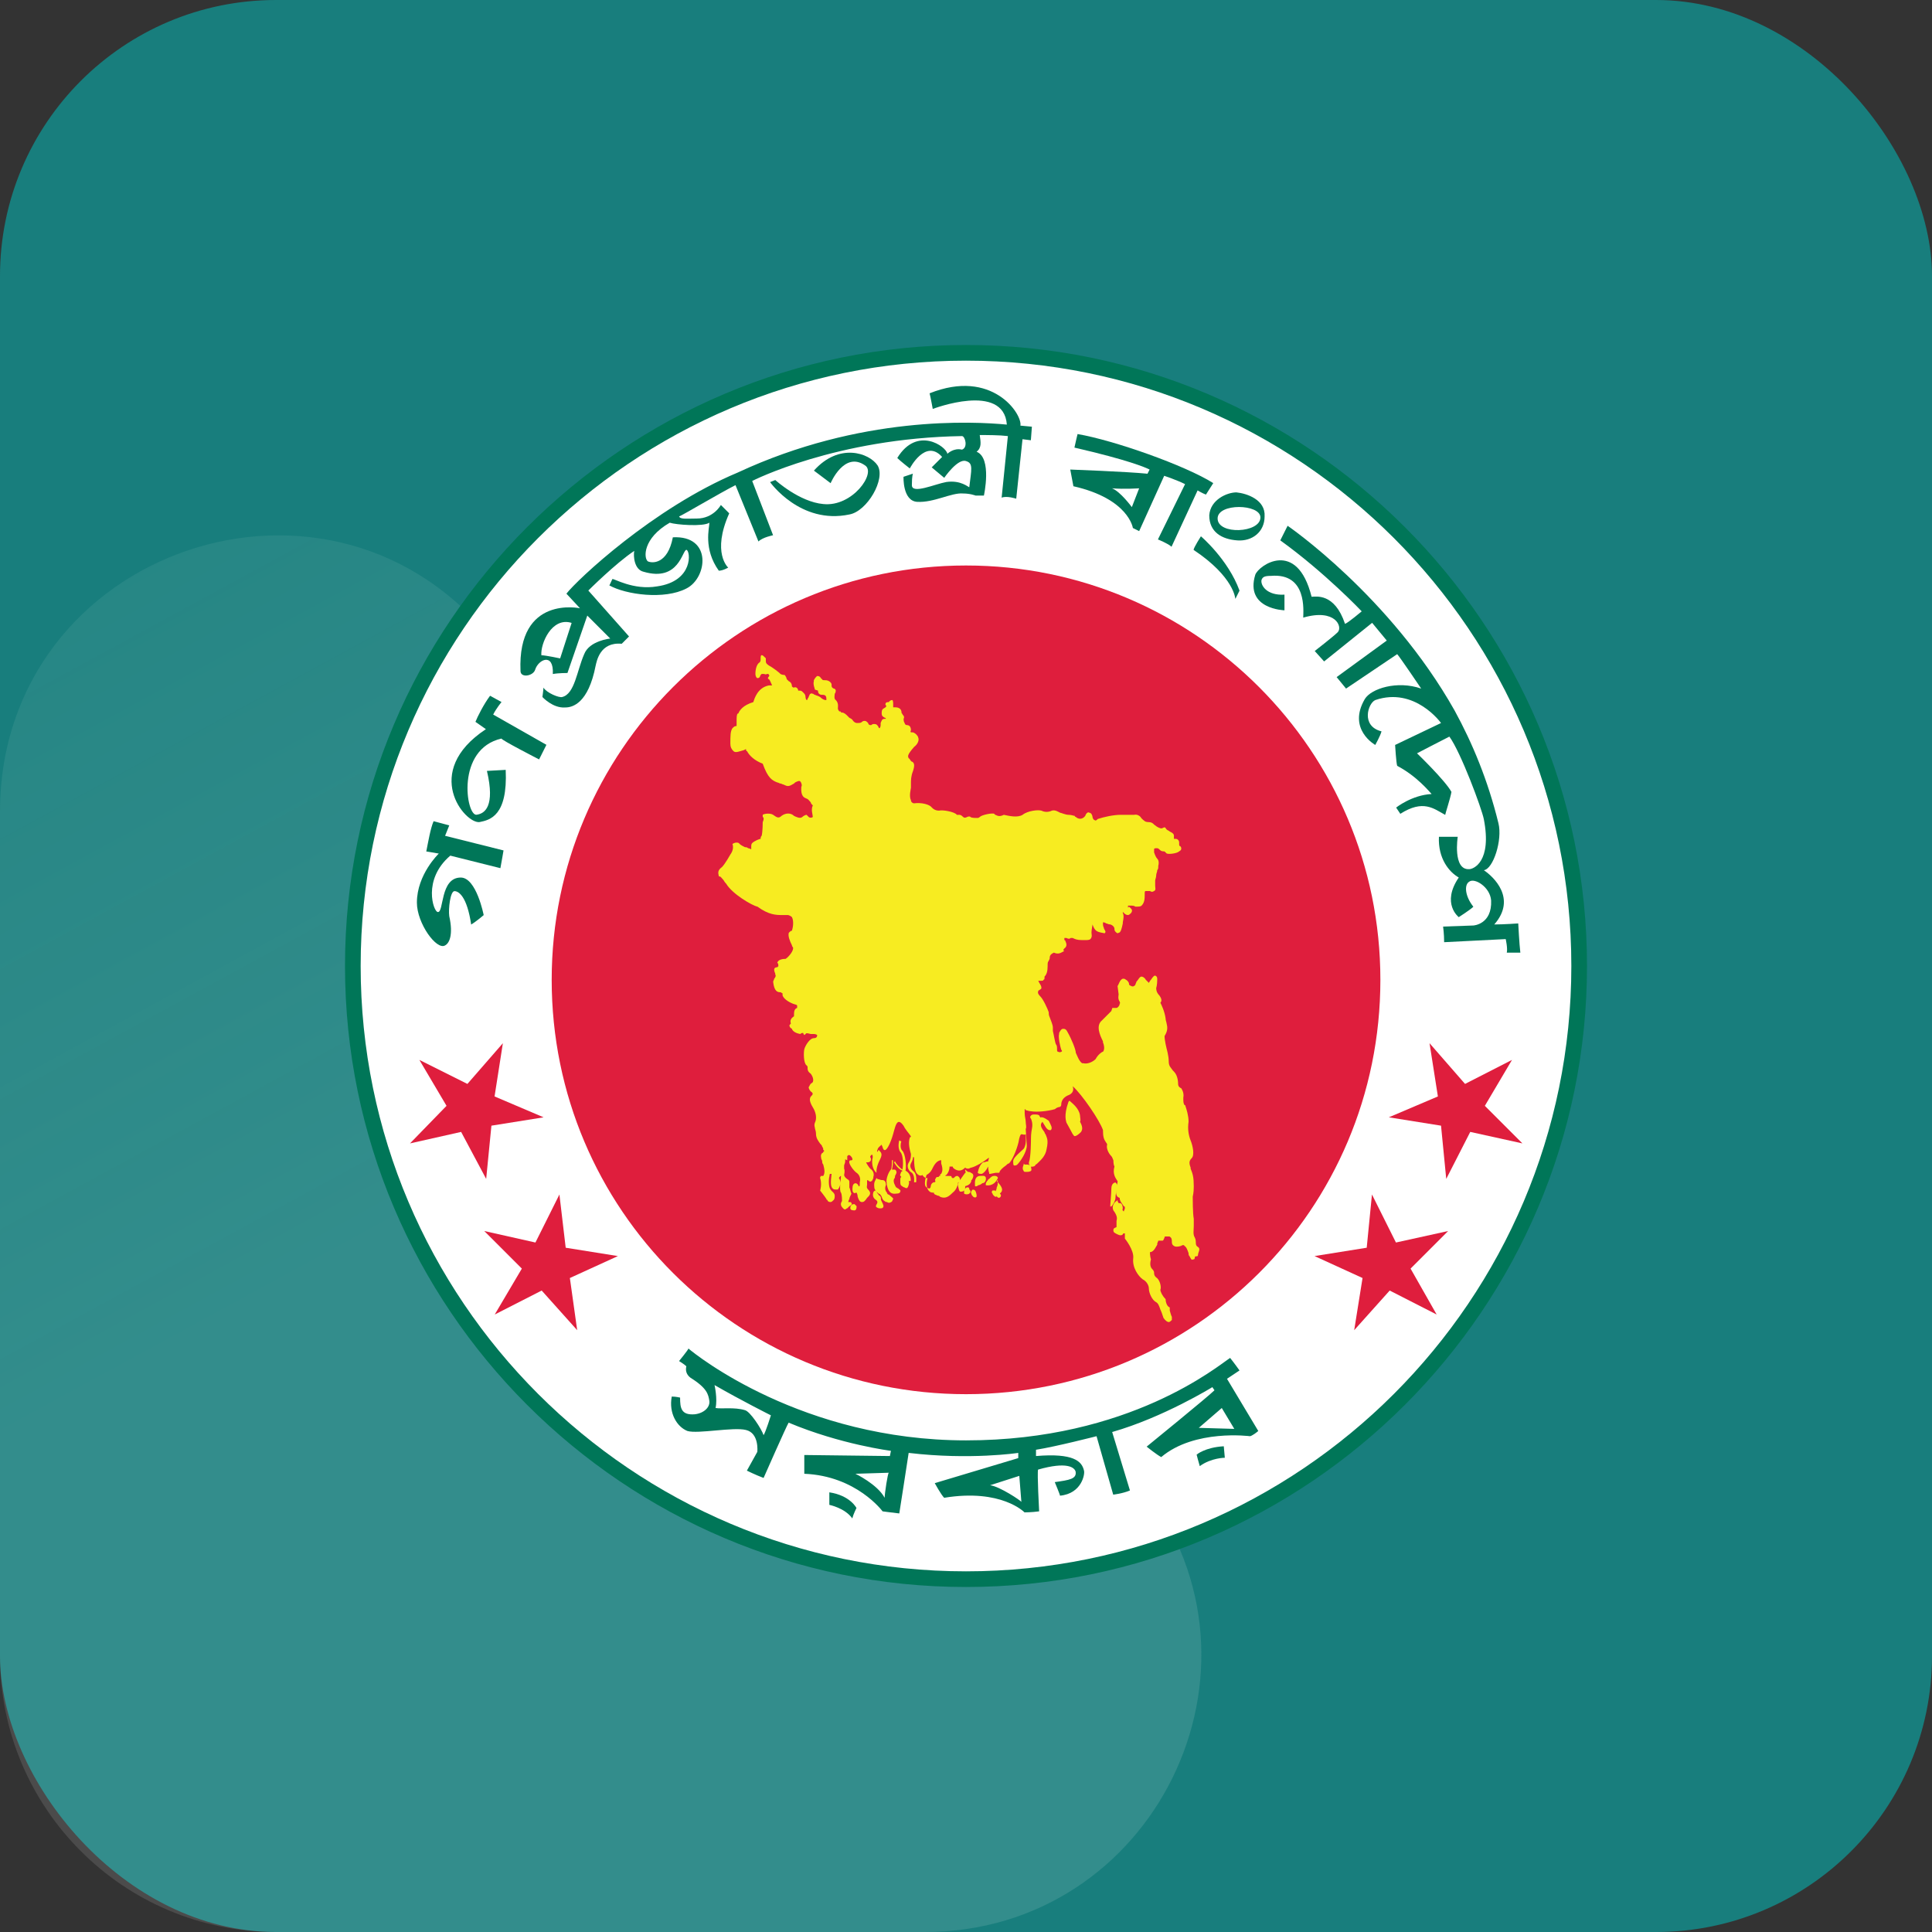 <svg width="56" height="56" viewBox="0 0 56 56" fill="none" xmlns="http://www.w3.org/2000/svg">
<rect x="0" y="0" width="56" height="56" fill="#333333" stroke="none"/>
<rect width="56" height="56" rx="8" fill="#187E7D"/>
<path opacity="0.6" d="M33.15 43.124C37.194 48.386 33.443 56 26.807 56L8 56C3.582 56 1.67822e-05 52.418 1.69753e-05 48L1.42301e-05 23.534C1.4564e-05 15.894 9.686 12.601 14.343 18.658L33.15 43.124Z" fill="url(#paint0_linear_4378_4184)" fill-opacity="0.2"/>
<path d="M27.998 45.786C37.822 45.786 45.786 37.822 45.786 27.998C45.786 18.174 37.822 10.21 27.998 10.21C18.174 10.21 10.21 18.174 10.21 27.998C10.21 37.822 18.174 45.786 27.998 45.786Z" fill="white"/>
<path d="M28 46C18.077 46 10 37.923 10 28C10 18.077 18.077 10 28 10C37.923 10 46 18.077 46 28C46 37.923 37.923 46 28 46ZM28 10.454C18.319 10.454 10.454 18.319 10.454 28C10.454 37.681 18.319 45.546 28 45.546C37.681 45.546 45.546 37.681 45.546 28C45.546 18.319 37.681 10.454 28 10.454Z" fill="#007658"/>
<path d="M28.001 40.411C34.626 40.411 40.011 35.057 40.011 28.401C40.011 21.776 34.626 16.391 28.001 16.391C21.376 16.391 15.991 21.776 15.991 28.401C15.991 35.057 21.376 40.411 28.001 40.411Z" fill="#DF1E3D"/>
<path fill-rule="evenodd" clip-rule="evenodd" d="M34.723 36.143C34.662 36.112 34.662 36.052 34.662 36.022C34.662 35.991 34.662 35.931 34.632 35.87C34.572 35.78 34.602 35.659 34.602 35.538C34.602 35.477 34.602 35.386 34.602 35.326C34.572 35.175 34.572 34.751 34.572 34.691C34.572 34.66 34.602 34.6 34.602 34.388C34.602 34.116 34.572 34.025 34.511 33.874V33.843C34.451 33.692 34.481 33.632 34.541 33.571C34.632 33.48 34.572 33.208 34.511 33.057C34.451 32.906 34.42 32.724 34.451 32.512C34.451 32.331 34.39 32.149 34.36 32.059C34.36 32.059 34.36 32.028 34.33 32.028C34.299 31.968 34.299 31.938 34.299 31.817C34.33 31.665 34.239 31.544 34.239 31.544C34.239 31.544 34.148 31.514 34.148 31.423C34.148 31.393 34.148 31.181 34.027 31.06L33.997 31.03C33.936 30.939 33.876 30.909 33.876 30.758C33.876 30.607 33.815 30.395 33.815 30.395C33.815 30.395 33.755 30.153 33.755 30.032C33.846 29.881 33.846 29.79 33.815 29.669C33.815 29.639 33.785 29.578 33.785 29.517C33.755 29.306 33.664 29.124 33.634 29.064C33.664 29.033 33.694 28.973 33.603 28.852C33.513 28.761 33.513 28.67 33.513 28.64C33.513 28.64 33.543 28.549 33.543 28.398C33.543 28.338 33.543 28.307 33.483 28.277C33.452 28.277 33.422 28.307 33.361 28.398C33.331 28.428 33.301 28.489 33.301 28.489C33.301 28.489 33.271 28.459 33.21 28.398C33.18 28.338 33.12 28.307 33.089 28.307C33.029 28.307 32.998 28.398 32.938 28.459C32.938 28.489 32.908 28.519 32.908 28.549C32.877 28.58 32.847 28.61 32.787 28.58C32.726 28.549 32.726 28.549 32.726 28.519C32.726 28.489 32.696 28.428 32.635 28.398C32.605 28.368 32.575 28.368 32.545 28.368C32.454 28.398 32.424 28.549 32.393 28.58L32.424 28.822C32.424 28.852 32.393 28.943 32.454 29.033C32.454 29.064 32.484 29.064 32.454 29.094C32.454 29.154 32.393 29.215 32.363 29.215H32.272H32.242L32.212 29.306C32.182 29.336 32.091 29.427 31.94 29.578C31.758 29.729 31.879 30.002 31.97 30.183V30.213C32.03 30.364 32 30.455 31.97 30.485C31.94 30.485 31.819 30.576 31.758 30.697C31.667 30.788 31.516 30.849 31.395 30.818H31.365C31.274 30.758 31.214 30.576 31.183 30.516C31.183 30.425 31.062 30.122 30.941 29.911C30.911 29.85 30.881 29.82 30.82 29.82C30.76 29.82 30.73 29.881 30.699 29.941V29.971C30.669 30.062 30.73 30.334 30.76 30.425C30.79 30.455 30.79 30.485 30.76 30.485C30.76 30.485 30.73 30.516 30.669 30.485C30.639 30.485 30.639 30.455 30.639 30.395C30.639 30.364 30.639 30.304 30.608 30.274C30.578 30.213 30.548 30.002 30.518 29.881C30.518 29.85 30.518 29.82 30.518 29.79C30.518 29.699 30.457 29.578 30.427 29.487C30.397 29.427 30.397 29.366 30.397 29.336C30.366 29.245 30.245 28.973 30.155 28.882C30.125 28.852 30.064 28.791 30.094 28.731C30.094 28.731 30.094 28.701 30.125 28.701C30.155 28.67 30.185 28.67 30.185 28.64C30.185 28.61 30.185 28.58 30.125 28.489C30.094 28.428 30.094 28.428 30.094 28.428C30.094 28.428 30.125 28.428 30.155 28.428H30.185C30.215 28.428 30.245 28.428 30.245 28.398C30.276 28.398 30.276 28.368 30.276 28.338C30.276 28.307 30.276 28.307 30.276 28.307C30.336 28.247 30.366 28.156 30.366 28.005C30.366 27.914 30.366 27.884 30.397 27.854C30.397 27.823 30.427 27.823 30.427 27.763C30.427 27.672 30.488 27.642 30.548 27.612C30.669 27.672 30.76 27.612 30.76 27.612L30.82 27.581L30.851 27.551C30.851 27.551 30.851 27.551 30.82 27.551C30.82 27.551 30.82 27.521 30.851 27.491C30.941 27.43 30.911 27.339 30.881 27.279C30.881 27.279 30.881 27.249 30.851 27.249C30.851 27.218 30.851 27.188 30.851 27.188C30.851 27.188 30.881 27.188 30.911 27.188C30.972 27.218 31.002 27.218 31.032 27.188C31.062 27.188 31.062 27.188 31.093 27.188C31.153 27.218 31.214 27.249 31.365 27.249H31.456C31.516 27.249 31.577 27.249 31.607 27.218C31.667 27.158 31.637 27.067 31.637 27.037C31.637 26.946 31.667 26.825 31.667 26.795C31.728 26.976 31.788 27.007 31.94 27.037C31.97 27.037 32.03 27.067 32.03 27.037C32.061 27.007 32.03 26.976 32 26.916C32 26.886 31.97 26.855 31.97 26.795C31.97 26.765 31.97 26.734 31.97 26.734C31.97 26.734 32.03 26.734 32.061 26.765C32.091 26.765 32.121 26.795 32.182 26.795C32.272 26.825 32.303 26.886 32.303 26.916C32.303 26.946 32.303 26.976 32.333 27.007C32.363 27.037 32.393 27.067 32.424 27.037C32.484 27.037 32.514 26.916 32.545 26.765V26.734C32.575 26.583 32.575 26.523 32.545 26.462C32.545 26.462 32.545 26.462 32.545 26.432C32.605 26.492 32.635 26.523 32.696 26.523C32.726 26.523 32.757 26.492 32.787 26.462C32.847 26.371 32.787 26.341 32.726 26.28L32.696 26.311C32.696 26.28 32.696 26.28 32.696 26.25C32.696 26.25 32.726 26.25 32.787 26.25C32.817 26.25 32.877 26.25 32.908 26.28C32.998 26.28 33.059 26.28 33.089 26.25C33.18 26.16 33.18 26.038 33.18 25.918C33.18 25.857 33.18 25.827 33.21 25.827C33.21 25.827 33.271 25.827 33.301 25.827H33.331C33.392 25.857 33.392 25.857 33.452 25.827C33.513 25.797 33.483 25.736 33.483 25.675C33.483 25.645 33.483 25.645 33.483 25.615C33.483 25.585 33.483 25.555 33.483 25.524C33.483 25.494 33.513 25.433 33.513 25.373C33.513 25.312 33.543 25.282 33.543 25.222C33.573 25.191 33.573 25.161 33.573 25.101C33.603 24.98 33.573 24.919 33.543 24.889C33.513 24.859 33.483 24.798 33.452 24.707C33.452 24.677 33.452 24.647 33.452 24.617C33.452 24.586 33.483 24.586 33.543 24.586C33.573 24.586 33.603 24.617 33.634 24.647C33.634 24.647 33.664 24.677 33.724 24.677C33.755 24.677 33.755 24.677 33.785 24.707L33.815 24.738C33.876 24.768 34.118 24.738 34.178 24.677C34.239 24.647 34.239 24.617 34.239 24.586C34.239 24.556 34.209 24.526 34.209 24.526C34.178 24.526 34.178 24.496 34.178 24.435C34.178 24.405 34.178 24.375 34.148 24.344C34.118 24.314 34.087 24.314 34.057 24.314H34.027C34.027 24.314 34.027 24.314 34.027 24.284C34.027 24.284 34.027 24.254 34.027 24.223C34.027 24.163 33.967 24.133 33.906 24.102C33.876 24.072 33.846 24.072 33.815 24.042C33.785 24.012 33.785 23.981 33.755 23.981C33.724 23.981 33.694 24.012 33.664 24.012C33.634 24.012 33.543 23.981 33.483 23.921C33.452 23.921 33.422 23.83 33.301 23.83C33.21 23.83 33.18 23.8 33.18 23.8C33.18 23.8 33.089 23.739 33.059 23.679C32.968 23.588 32.877 23.618 32.877 23.618C32.877 23.618 32.696 23.618 32.484 23.618C32.272 23.618 32 23.679 31.819 23.739C31.788 23.77 31.758 23.8 31.728 23.77C31.698 23.77 31.667 23.709 31.667 23.679C31.667 23.649 31.637 23.558 31.577 23.558C31.546 23.528 31.486 23.558 31.456 23.649C31.365 23.77 31.244 23.739 31.183 23.679C31.183 23.679 31.153 23.679 31.153 23.649C31.123 23.649 31.062 23.618 30.972 23.618C30.881 23.618 30.76 23.558 30.73 23.558C30.669 23.528 30.578 23.467 30.488 23.497C30.366 23.558 30.245 23.528 30.185 23.497C30.094 23.467 29.792 23.497 29.64 23.618C29.489 23.709 29.247 23.649 29.096 23.618C28.975 23.679 28.914 23.649 28.854 23.618C28.854 23.618 28.824 23.618 28.824 23.588C28.763 23.558 28.461 23.618 28.4 23.679C28.4 23.679 28.37 23.709 28.34 23.709C28.249 23.709 28.158 23.709 28.128 23.679C28.098 23.649 28.037 23.679 28.037 23.679C27.977 23.709 27.946 23.709 27.916 23.679C27.856 23.618 27.825 23.618 27.795 23.618C27.765 23.618 27.735 23.618 27.735 23.618C27.674 23.528 27.311 23.467 27.22 23.497C27.13 23.497 27.069 23.467 27.009 23.407C26.948 23.316 26.706 23.255 26.494 23.285C26.464 23.285 26.404 23.255 26.404 23.195C26.343 23.074 26.404 22.862 26.404 22.832C26.404 22.802 26.404 22.771 26.404 22.711C26.404 22.62 26.404 22.499 26.464 22.348C26.524 22.166 26.494 22.106 26.434 22.076C26.404 22.076 26.404 22.045 26.373 22.015C26.373 22.015 26.373 21.985 26.343 21.985C26.313 21.924 26.282 21.894 26.494 21.652C26.615 21.561 26.645 21.44 26.615 21.38C26.615 21.349 26.555 21.259 26.464 21.228C26.434 21.228 26.434 21.228 26.434 21.228C26.404 21.228 26.373 21.228 26.404 21.168C26.404 21.047 26.343 21.017 26.282 21.017C26.252 21.017 26.222 20.986 26.222 20.956C26.192 20.926 26.192 20.865 26.192 20.835C26.222 20.775 26.192 20.744 26.162 20.714C26.162 20.684 26.131 20.684 26.131 20.654C26.131 20.563 26.071 20.502 25.95 20.502C25.919 20.502 25.889 20.502 25.889 20.502C25.889 20.472 25.889 20.442 25.889 20.412C25.889 20.381 25.889 20.291 25.859 20.291C25.829 20.291 25.768 20.321 25.768 20.351C25.738 20.351 25.677 20.351 25.677 20.381C25.677 20.381 25.647 20.412 25.677 20.442C25.708 20.472 25.677 20.502 25.617 20.533C25.556 20.563 25.556 20.623 25.556 20.684C25.556 20.744 25.587 20.775 25.647 20.805C25.677 20.805 25.677 20.835 25.677 20.835C25.677 20.835 25.677 20.835 25.647 20.835C25.556 20.835 25.556 20.896 25.526 20.956C25.526 20.986 25.526 20.986 25.526 21.017C25.526 21.077 25.496 21.107 25.496 21.107C25.496 21.107 25.466 21.107 25.466 21.077C25.435 21.017 25.405 20.986 25.345 20.986C25.314 20.986 25.284 20.986 25.254 21.017H25.224C25.193 21.017 25.163 20.986 25.163 20.956C25.133 20.926 25.103 20.896 25.072 20.896C25.042 20.896 25.012 20.896 24.982 20.926C24.951 20.956 24.921 20.956 24.83 20.956C24.8 20.956 24.74 20.926 24.709 20.865C24.679 20.835 24.679 20.835 24.619 20.805C24.588 20.775 24.588 20.775 24.558 20.744C24.528 20.714 24.467 20.654 24.407 20.654C24.377 20.654 24.377 20.654 24.377 20.654C24.377 20.623 24.377 20.623 24.346 20.623C24.316 20.623 24.286 20.563 24.286 20.533C24.286 20.502 24.316 20.381 24.225 20.291C24.165 20.26 24.195 20.139 24.195 20.109C24.195 20.109 24.225 20.079 24.225 20.018C24.225 19.988 24.195 19.958 24.165 19.958C24.104 19.928 24.104 19.897 24.104 19.867V19.837C24.104 19.807 24.044 19.716 23.923 19.716C23.862 19.716 23.832 19.716 23.832 19.686C23.802 19.686 23.802 19.655 23.772 19.625C23.741 19.595 23.711 19.595 23.681 19.595C23.651 19.625 23.62 19.655 23.59 19.716V19.746C23.56 19.837 23.62 19.958 23.62 19.988L23.711 20.018C23.711 20.049 23.711 20.079 23.741 20.109C23.772 20.139 23.802 20.139 23.832 20.139C23.923 20.139 23.953 20.17 23.953 20.26C23.953 20.291 23.953 20.291 23.953 20.291C23.953 20.291 23.953 20.291 23.923 20.291C23.893 20.291 23.832 20.26 23.802 20.23C23.741 20.17 23.681 20.17 23.62 20.139C23.59 20.139 23.59 20.109 23.56 20.109C23.53 20.109 23.53 20.079 23.499 20.109C23.469 20.109 23.469 20.139 23.439 20.2C23.439 20.23 23.409 20.23 23.409 20.26C23.409 20.291 23.378 20.291 23.378 20.291C23.378 20.291 23.348 20.26 23.348 20.2C23.348 20.139 23.318 20.109 23.288 20.079L23.257 20.049C23.227 20.018 23.197 20.018 23.166 20.018H23.136C23.136 19.958 23.076 19.897 23.015 19.928C22.985 19.928 22.985 19.928 22.955 19.897C22.955 19.776 22.864 19.746 22.864 19.746L22.803 19.686C22.803 19.655 22.773 19.595 22.743 19.564C22.622 19.564 22.592 19.504 22.592 19.504C22.592 19.504 22.41 19.353 22.289 19.292C22.198 19.232 22.198 19.201 22.198 19.141V19.111V19.081C22.138 19.02 22.108 18.99 22.078 18.99C22.047 18.99 22.047 19.05 22.047 19.111C22.047 19.141 22.047 19.171 22.017 19.201C21.956 19.232 21.896 19.353 21.896 19.534C21.896 19.595 21.926 19.655 21.956 19.655C21.987 19.655 22.017 19.655 22.047 19.564L22.078 19.534C22.078 19.534 22.108 19.534 22.138 19.534C22.168 19.534 22.198 19.564 22.229 19.534C22.259 19.534 22.289 19.534 22.289 19.564C22.32 19.595 22.289 19.595 22.289 19.595C22.289 19.625 22.259 19.625 22.259 19.655C22.259 19.686 22.289 19.686 22.289 19.686C22.32 19.716 22.35 19.807 22.38 19.867C22.38 19.867 22.35 19.867 22.32 19.867C22.32 19.867 22.32 19.867 22.289 19.867C21.956 19.928 21.866 20.26 21.835 20.351C21.533 20.442 21.442 20.593 21.412 20.654C21.412 20.654 21.412 20.684 21.382 20.684C21.351 20.714 21.351 20.805 21.351 20.896C21.351 20.926 21.351 20.986 21.351 21.017C21.351 21.047 21.351 21.047 21.321 21.047C21.291 21.047 21.261 21.077 21.23 21.107C21.17 21.198 21.17 21.319 21.17 21.561C21.17 21.652 21.2 21.712 21.261 21.773C21.321 21.833 21.442 21.773 21.563 21.743C21.624 21.712 21.624 21.712 21.624 21.712C21.624 21.743 21.624 21.773 21.654 21.773C21.714 21.894 21.866 22.045 22.108 22.136C22.259 22.559 22.38 22.62 22.531 22.68C22.561 22.68 22.592 22.711 22.622 22.711C22.652 22.711 22.683 22.741 22.713 22.741C22.834 22.802 22.864 22.802 23.015 22.711L23.046 22.68C23.106 22.65 23.166 22.62 23.197 22.65C23.227 22.68 23.257 22.771 23.227 22.802C23.227 22.862 23.197 23.074 23.348 23.134C23.439 23.165 23.439 23.195 23.499 23.255C23.499 23.285 23.53 23.316 23.56 23.346C23.499 23.467 23.56 23.618 23.56 23.679C23.53 23.709 23.469 23.709 23.439 23.679C23.409 23.649 23.409 23.649 23.378 23.618C23.348 23.618 23.288 23.649 23.257 23.679C23.197 23.739 23.076 23.679 23.015 23.649C22.924 23.558 22.773 23.558 22.652 23.649C22.561 23.739 22.501 23.679 22.41 23.618C22.32 23.558 22.138 23.588 22.108 23.618C22.108 23.618 22.108 23.649 22.108 23.679C22.168 23.709 22.108 23.83 22.108 23.83C22.108 23.83 22.108 24.102 22.078 24.223C22.047 24.254 22.047 24.284 22.047 24.314C22.017 24.314 21.866 24.375 21.805 24.435C21.775 24.465 21.775 24.496 21.775 24.556C21.775 24.617 21.775 24.617 21.775 24.617C21.775 24.617 21.714 24.586 21.684 24.586C21.654 24.556 21.624 24.556 21.593 24.556C21.533 24.526 21.472 24.496 21.442 24.465L21.412 24.435C21.351 24.405 21.261 24.435 21.23 24.465C21.291 24.617 21.17 24.768 21.17 24.768C21.17 24.768 21.019 25.04 20.928 25.131C20.807 25.222 20.807 25.282 20.837 25.403C20.898 25.403 20.898 25.433 20.958 25.494C20.988 25.524 20.988 25.555 21.049 25.615C21.23 25.918 21.805 26.25 21.956 26.28C22.289 26.523 22.501 26.523 22.683 26.523C22.743 26.523 22.773 26.523 22.834 26.523C22.864 26.523 22.924 26.553 22.955 26.583C23.015 26.704 22.985 26.886 22.955 26.976C22.924 26.976 22.894 27.007 22.864 27.037C22.834 27.128 22.894 27.279 22.955 27.4C22.955 27.43 22.985 27.46 22.985 27.46C23.015 27.551 22.864 27.733 22.773 27.793C22.652 27.793 22.592 27.823 22.561 27.854C22.531 27.884 22.531 27.914 22.531 27.914C22.561 27.914 22.561 27.975 22.561 28.005L22.531 28.035C22.471 28.035 22.441 28.065 22.441 28.096C22.441 28.126 22.441 28.156 22.471 28.217V28.247C22.501 28.277 22.471 28.338 22.441 28.368C22.441 28.398 22.41 28.428 22.41 28.459C22.441 28.731 22.531 28.761 22.622 28.761C22.652 28.761 22.652 28.791 22.683 28.791C22.683 28.822 22.683 28.822 22.683 28.852C22.713 28.943 22.834 29.033 22.985 29.094C23.076 29.124 23.106 29.124 23.106 29.154C23.106 29.154 23.106 29.154 23.106 29.185V29.215C23.015 29.245 23.015 29.336 23.015 29.427V29.457C22.924 29.517 22.894 29.578 22.924 29.669C22.894 29.699 22.864 29.729 22.894 29.759C22.894 29.79 22.955 29.82 22.955 29.82C22.955 29.85 23.015 29.941 23.197 29.971C23.227 29.941 23.257 29.941 23.257 29.941C23.288 29.941 23.288 29.941 23.288 29.971L23.318 30.002C23.318 30.002 23.318 30.002 23.348 29.971C23.378 29.941 23.378 29.941 23.499 29.971H23.59C23.651 29.971 23.711 30.002 23.681 30.032C23.681 30.062 23.651 30.092 23.59 30.092C23.469 30.092 23.348 30.304 23.318 30.395C23.288 30.485 23.288 30.818 23.378 30.879C23.409 30.909 23.409 30.909 23.409 30.97C23.409 31 23.409 31.06 23.499 31.121C23.59 31.242 23.59 31.363 23.53 31.393C23.469 31.423 23.469 31.484 23.439 31.514C23.439 31.544 23.469 31.605 23.499 31.635C23.59 31.696 23.56 31.726 23.499 31.786C23.439 31.877 23.499 31.998 23.59 32.149C23.651 32.27 23.681 32.422 23.62 32.543C23.59 32.633 23.62 32.664 23.62 32.694C23.62 32.724 23.651 32.785 23.651 32.845C23.651 32.996 23.711 33.057 23.772 33.148C23.802 33.178 23.832 33.208 23.832 33.239C23.862 33.269 23.862 33.299 23.862 33.329C23.893 33.359 23.893 33.359 23.893 33.359C23.893 33.359 23.893 33.359 23.862 33.39C23.862 33.39 23.862 33.42 23.832 33.42C23.772 33.48 23.802 33.541 23.802 33.571C23.802 33.602 23.832 33.632 23.832 33.662C23.832 33.692 23.832 33.722 23.862 33.753C23.893 33.874 23.923 33.995 23.862 34.086C23.832 34.086 23.802 34.086 23.802 34.086C23.772 34.086 23.772 34.116 23.802 34.116H23.772V34.146C23.832 34.328 23.772 34.509 23.772 34.509C23.772 34.509 23.893 34.66 23.953 34.751C23.953 34.781 23.983 34.781 23.983 34.781C23.983 34.812 24.014 34.842 24.074 34.842C24.104 34.842 24.135 34.812 24.165 34.781C24.195 34.751 24.195 34.691 24.195 34.66C24.195 34.57 24.104 34.539 24.074 34.479C24.014 34.418 24.014 34.176 24.044 34.086C24.044 34.055 24.044 34.025 24.074 34.025H24.104C24.074 34.267 24.074 34.388 24.135 34.449C24.165 34.479 24.195 34.479 24.225 34.479H24.256H24.286C24.407 34.328 24.346 34.176 24.316 34.146C24.316 34.146 24.346 34.086 24.377 34.086C24.377 34.146 24.316 34.509 24.377 34.57C24.407 34.63 24.407 34.781 24.407 34.812C24.346 34.902 24.377 34.963 24.437 35.023C24.467 35.054 24.467 35.054 24.498 35.054C24.528 35.054 24.528 35.023 24.558 35.023C24.558 35.023 24.588 34.993 24.619 34.963C24.679 34.933 24.709 34.902 24.679 34.872C24.679 34.842 24.649 34.842 24.619 34.842H24.588C24.588 34.842 24.588 34.812 24.619 34.751C24.619 34.721 24.649 34.66 24.679 34.6C24.649 34.539 24.649 34.479 24.619 34.418C24.619 34.388 24.619 34.358 24.619 34.328C24.619 34.297 24.619 34.267 24.619 34.267C24.619 34.237 24.619 34.207 24.558 34.176C24.467 34.116 24.467 34.055 24.467 34.055C24.467 34.055 24.498 33.934 24.467 33.874C24.467 33.843 24.467 33.843 24.467 33.783C24.467 33.753 24.498 33.722 24.498 33.662C24.498 33.602 24.498 33.602 24.498 33.602L24.558 33.632V33.571C24.558 33.571 24.558 33.541 24.558 33.511C24.588 33.48 24.588 33.48 24.619 33.48C24.679 33.511 24.709 33.571 24.709 33.602C24.709 33.632 24.679 33.632 24.679 33.632C24.649 33.632 24.619 33.632 24.619 33.662C24.588 33.722 24.74 33.934 24.83 33.995C24.921 34.055 24.951 34.176 24.921 34.267C24.921 34.297 24.921 34.297 24.921 34.328C24.921 34.358 24.921 34.388 24.891 34.388C24.861 34.297 24.8 34.297 24.8 34.297C24.74 34.297 24.709 34.358 24.709 34.449C24.709 34.509 24.709 34.539 24.74 34.57C24.77 34.6 24.8 34.57 24.83 34.57C24.83 34.57 24.861 34.63 24.861 34.691C24.891 34.781 24.921 34.842 24.982 34.842C25.042 34.842 25.072 34.812 25.133 34.721L25.163 34.691C25.224 34.63 25.254 34.57 25.163 34.479C25.103 34.418 25.133 34.388 25.133 34.328C25.133 34.297 25.133 34.237 25.133 34.207C25.163 34.207 25.193 34.237 25.193 34.237C25.193 34.237 25.224 34.267 25.254 34.237C25.284 34.237 25.284 34.207 25.314 34.146V34.116C25.345 34.025 25.314 33.934 25.224 33.874C25.193 33.843 25.133 33.753 25.103 33.692C25.163 33.692 25.193 33.692 25.224 33.662C25.254 33.632 25.254 33.571 25.224 33.541C25.224 33.511 25.224 33.511 25.254 33.48C25.254 33.48 25.284 33.45 25.284 33.48C25.284 33.48 25.314 33.511 25.284 33.602C25.254 33.843 25.375 33.965 25.375 33.965L25.405 33.995V33.934C25.405 33.934 25.405 33.813 25.496 33.632C25.587 33.45 25.556 33.42 25.466 33.329L25.435 33.39C25.435 33.39 25.405 33.359 25.435 33.329C25.435 33.269 25.526 33.208 25.556 33.178C25.556 33.208 25.587 33.239 25.587 33.269C25.647 33.45 25.768 33.239 25.859 32.966C25.95 32.694 25.98 32.331 26.192 32.633C26.252 32.755 26.343 32.845 26.404 32.936C26.404 32.936 26.404 32.966 26.373 32.966C26.313 33.148 26.373 33.329 26.404 33.45C26.404 33.511 26.404 33.602 26.343 33.692C26.252 33.843 26.373 33.965 26.434 33.995C26.524 34.086 26.494 34.267 26.494 34.267H26.555C26.555 34.267 26.585 34.055 26.494 33.965C26.373 33.874 26.373 33.783 26.404 33.722C26.434 33.662 26.464 33.602 26.464 33.541C26.464 33.541 26.464 33.541 26.494 33.541C26.494 33.813 26.524 33.965 26.585 34.025C26.645 34.086 26.706 34.086 26.736 34.055C26.767 34.116 26.827 34.146 26.857 34.146H26.887C26.857 34.237 26.827 34.449 26.948 34.539C26.978 34.57 27.039 34.57 27.069 34.57C27.069 34.63 27.13 34.63 27.19 34.66C27.22 34.66 27.22 34.66 27.251 34.691C27.402 34.751 27.493 34.691 27.614 34.57C27.735 34.479 27.765 34.328 27.765 34.297C27.765 34.297 27.765 34.267 27.795 34.267C27.765 34.297 27.765 34.328 27.765 34.358C27.795 34.479 27.795 34.509 27.825 34.539C27.856 34.539 27.856 34.539 27.886 34.539C27.977 34.509 27.977 34.479 27.977 34.388C27.946 34.328 28.007 34.207 28.037 34.176C28.067 34.146 28.098 34.086 28.098 34.055C28.098 34.025 28.067 33.995 27.977 33.995C27.977 33.995 27.886 34.116 27.825 34.207C27.825 34.176 27.825 34.146 27.795 34.116C27.765 34.086 27.765 34.086 27.735 34.086C27.704 34.086 27.674 34.116 27.674 34.116L27.644 34.146H27.614C27.614 34.146 27.583 34.146 27.583 34.116C27.583 34.086 27.553 34.086 27.523 34.086C27.493 34.086 27.432 34.086 27.402 34.086C27.402 34.055 27.432 34.055 27.432 34.055C27.462 34.025 27.523 33.934 27.523 33.813H27.553C27.614 33.813 27.614 33.813 27.614 33.813C27.614 33.843 27.644 33.874 27.704 33.904C27.825 33.965 27.916 33.904 27.977 33.843C28.007 33.874 28.037 33.874 28.067 33.874C28.098 33.874 28.128 33.843 28.158 33.843C28.279 33.813 28.491 33.692 28.642 33.571C28.642 33.571 28.672 33.571 28.672 33.541C28.672 33.571 28.642 33.632 28.642 33.662C28.582 33.662 28.551 33.692 28.491 33.692C28.37 33.783 28.34 33.995 28.34 33.995C28.37 34.025 28.4 34.025 28.461 34.025C28.521 33.995 28.582 33.934 28.642 33.813C28.642 33.934 28.672 33.995 28.672 33.995V34.025H28.703L28.854 33.995C28.884 33.995 28.914 33.995 28.945 33.995C28.975 33.995 28.975 33.965 28.975 33.965C28.975 33.934 29.066 33.843 29.156 33.783C29.187 33.753 29.217 33.722 29.247 33.722C29.338 33.632 29.459 33.359 29.52 33.117C29.55 32.936 29.58 32.876 29.61 32.876C29.64 32.876 29.701 32.906 29.731 32.876C29.731 32.936 29.762 33.178 29.671 33.299C29.398 33.541 29.368 33.602 29.368 33.662C29.368 33.722 29.368 33.783 29.398 33.783C29.429 33.783 29.459 33.783 29.489 33.753C29.58 33.662 29.762 33.39 29.762 33.208C29.762 33.208 29.731 32.755 29.731 32.724C29.762 32.664 29.731 32.603 29.731 32.512C29.731 32.452 29.701 32.361 29.701 32.27C29.701 32.24 29.701 32.18 29.701 32.149C29.701 32.149 29.731 32.149 29.731 32.18C29.762 32.18 29.822 32.21 29.883 32.21C30.064 32.24 30.366 32.21 30.578 32.149C30.609 32.119 30.669 32.089 30.699 32.089C30.73 32.089 30.76 32.059 30.76 32.028C30.76 31.907 30.82 31.817 30.941 31.756C31.123 31.696 31.123 31.575 31.093 31.484C31.365 31.726 31.879 32.482 31.97 32.755C31.97 32.966 32 33.027 32.061 33.117C32.061 33.117 32.091 33.148 32.091 33.178C32.061 33.269 32.121 33.42 32.212 33.511C32.242 33.541 32.242 33.571 32.272 33.632C32.272 33.662 32.272 33.753 32.303 33.813C32.242 34.025 32.333 34.146 32.393 34.237V34.267C32.303 34.63 32.363 34.691 32.454 34.721C32.454 34.812 32.514 34.872 32.575 34.963C32.605 34.963 32.605 34.993 32.605 35.023C32.605 35.054 32.575 35.084 32.575 35.114C32.514 35.084 32.545 35.023 32.545 35.023C32.545 35.023 32.545 34.872 32.454 34.872C32.424 34.902 32.393 34.812 32.393 34.812V34.781L32.363 34.812C32.303 34.842 32.212 34.963 32.272 35.084C32.363 35.205 32.393 35.296 32.363 35.386C32.363 35.417 32.363 35.447 32.363 35.477C32.363 35.538 32.363 35.538 32.363 35.568C32.303 35.598 32.272 35.598 32.272 35.659C32.272 35.689 32.272 35.719 32.333 35.749C32.393 35.78 32.484 35.84 32.545 35.78C32.545 35.749 32.575 35.749 32.605 35.749C32.605 35.84 32.605 35.901 32.605 35.901C32.605 35.901 32.877 36.233 32.847 36.475C32.817 36.748 32.998 36.99 33.12 37.081C33.24 37.141 33.301 37.262 33.301 37.353C33.301 37.474 33.392 37.685 33.513 37.746C33.573 37.776 33.603 37.867 33.634 37.958C33.664 38.018 33.694 38.109 33.724 38.2C33.785 38.291 33.846 38.321 33.876 38.321C33.906 38.321 33.936 38.291 33.967 38.26C33.967 38.23 33.967 38.2 33.967 38.17C33.936 38.109 33.936 38.079 33.906 37.988V37.928V37.897C33.815 37.867 33.785 37.716 33.785 37.655C33.694 37.565 33.634 37.444 33.634 37.383C33.664 37.322 33.634 37.141 33.543 37.05C33.452 36.99 33.452 36.929 33.452 36.899C33.452 36.869 33.452 36.839 33.392 36.778C33.301 36.687 33.361 36.506 33.361 36.506C33.331 36.415 33.331 36.294 33.331 36.294C33.452 36.294 33.513 36.112 33.543 36.082C33.543 36.082 33.543 36.082 33.543 36.052C33.543 36.022 33.573 35.991 33.573 35.961C33.603 35.961 33.664 35.961 33.694 35.961C33.724 35.961 33.724 35.931 33.755 35.87C33.755 35.84 33.755 35.84 33.815 35.84C33.815 35.84 33.846 35.84 33.876 35.84C33.906 35.84 33.906 35.84 33.936 35.87C33.967 35.901 33.967 35.961 33.967 35.991C33.967 36.022 33.967 36.082 34.027 36.112C34.057 36.143 34.148 36.143 34.239 36.112C34.269 36.082 34.33 36.082 34.33 36.112C34.39 36.143 34.42 36.233 34.451 36.324C34.451 36.355 34.451 36.385 34.481 36.415C34.511 36.475 34.541 36.536 34.572 36.506C34.602 36.506 34.632 36.506 34.632 36.445C34.632 36.415 34.662 36.415 34.662 36.415C34.693 36.415 34.723 36.415 34.723 36.385C34.723 36.294 34.814 36.203 34.723 36.143ZM27.281 34.025C27.251 34.025 27.251 34.055 27.251 34.055C27.251 34.086 27.251 34.086 27.22 34.086C27.22 34.086 27.22 34.116 27.19 34.116H27.16C27.13 34.116 27.099 34.207 27.099 34.207C27.099 34.207 27.13 34.237 27.099 34.267C27.099 34.267 27.099 34.267 27.069 34.267C26.978 34.297 26.978 34.388 26.978 34.388C26.978 34.388 26.978 34.418 26.948 34.449C26.918 34.449 26.918 34.449 26.857 34.418C26.767 34.358 26.827 34.146 26.857 34.055C26.918 34.025 26.978 33.965 27.009 33.904C27.069 33.783 27.13 33.662 27.251 33.632H27.281V33.662C27.281 33.662 27.281 33.692 27.281 33.722C27.341 33.904 27.311 33.965 27.281 34.025Z" fill="#F7EC21"/>
<path fill-rule="evenodd" clip-rule="evenodd" d="M30.156 32.395C30.156 32.365 30.125 32.365 30.125 32.334C30.095 32.304 30.035 32.304 30.004 32.304H29.974C29.944 32.304 29.914 32.304 29.883 32.334C29.853 32.365 29.853 32.395 29.883 32.425C29.883 32.425 29.944 32.546 29.914 32.697C29.883 32.849 29.883 32.97 29.883 33C29.883 33.03 29.883 33.544 29.823 33.696C29.823 33.726 29.823 33.756 29.853 33.787C29.823 33.756 29.793 33.756 29.762 33.756C29.732 33.756 29.732 33.756 29.702 33.756L29.672 33.726V33.756C29.672 33.756 29.611 33.877 29.672 33.938C29.672 33.968 29.702 33.968 29.762 33.968C29.853 33.968 29.883 33.938 29.883 33.938C29.914 33.908 29.883 33.847 29.883 33.817C29.883 33.817 29.883 33.817 29.914 33.817C29.914 33.817 29.974 33.817 30.004 33.787C30.004 33.756 30.035 33.756 30.065 33.726C30.156 33.635 30.307 33.514 30.337 33.303C30.398 33.03 30.337 32.97 30.307 32.879C30.307 32.879 30.277 32.849 30.277 32.819C30.186 32.697 30.125 32.607 30.216 32.516C30.277 32.607 30.337 32.758 30.428 32.758H30.458C30.519 32.697 30.458 32.607 30.398 32.486C30.277 32.395 30.186 32.365 30.156 32.395Z" fill="#F7EC21"/>
<path fill-rule="evenodd" clip-rule="evenodd" d="M31.304 32.327C31.274 32.115 31.062 31.964 31.032 31.934L31.002 31.903L30.971 31.934C30.82 32.357 30.911 32.508 30.911 32.539C30.911 32.539 31.062 32.811 31.092 32.871C31.123 32.902 31.123 32.932 31.153 32.932C31.183 32.932 31.244 32.902 31.334 32.811C31.395 32.72 31.365 32.629 31.304 32.508C31.334 32.478 31.304 32.387 31.304 32.327Z" fill="#F7EC21"/>
<path fill-rule="evenodd" clip-rule="evenodd" d="M24.769 34.902C24.739 34.902 24.709 34.902 24.678 34.933C24.648 34.963 24.648 34.993 24.648 35.023C24.648 35.084 24.739 35.084 24.769 35.084C24.799 35.084 24.83 35.054 24.83 34.963C24.799 34.933 24.769 34.902 24.769 34.902Z" fill="#F7EC21"/>
<path fill-rule="evenodd" clip-rule="evenodd" d="M25.534 34.752C25.534 34.722 25.534 34.692 25.504 34.661C25.474 34.661 25.474 34.631 25.444 34.601C25.413 34.571 25.413 34.541 25.383 34.51C25.353 34.51 25.353 34.51 25.323 34.541C25.323 34.541 25.262 34.661 25.353 34.752C25.444 34.813 25.444 34.843 25.413 34.904C25.383 34.934 25.383 34.994 25.413 34.994C25.413 34.994 25.444 35.025 25.504 35.025C25.534 35.025 25.595 35.025 25.595 34.994C25.625 34.964 25.595 34.904 25.565 34.843C25.534 34.782 25.534 34.782 25.534 34.752Z" fill="#F7EC21"/>
<path fill-rule="evenodd" clip-rule="evenodd" d="M25.769 34.629C25.739 34.629 25.709 34.598 25.709 34.568C25.648 34.508 25.648 34.417 25.678 34.356C25.678 34.326 25.678 34.266 25.648 34.235C25.618 34.205 25.588 34.205 25.557 34.205C25.527 34.205 25.467 34.175 25.436 34.175L25.406 34.145L25.376 34.205C25.315 34.296 25.346 34.417 25.346 34.447C25.376 34.508 25.406 34.568 25.436 34.568C25.436 34.568 25.436 34.568 25.467 34.598C25.497 34.598 25.527 34.629 25.557 34.689C25.588 34.81 25.648 34.81 25.678 34.84C25.678 34.84 25.678 34.84 25.709 34.84C25.739 34.871 25.799 34.871 25.83 34.84C25.86 34.84 25.86 34.81 25.89 34.75C25.89 34.719 25.83 34.689 25.769 34.629Z" fill="#F7EC21"/>
<path fill-rule="evenodd" clip-rule="evenodd" d="M26.034 34.447C26.003 34.447 26.003 34.416 25.973 34.416C25.943 34.356 25.882 34.265 25.913 34.174C25.943 34.144 25.943 34.114 25.943 34.084C25.973 34.023 26.003 33.993 25.973 33.932L25.943 33.902C25.913 33.902 25.882 33.902 25.852 33.902C25.882 33.811 25.882 33.66 25.882 33.63H25.852C25.852 33.721 25.852 33.872 25.822 33.902C25.761 33.963 25.671 34.174 25.701 34.295V34.326C25.731 34.447 25.761 34.628 25.973 34.598C26.064 34.598 26.094 34.568 26.094 34.537C26.124 34.507 26.064 34.477 26.034 34.447Z" fill="#F7EC21"/>
<path fill-rule="evenodd" clip-rule="evenodd" d="M28.151 34.242C28.151 34.211 28.151 34.211 28.181 34.181C28.212 34.12 28.242 34.03 28.151 33.999C28.121 33.969 28.091 33.969 28.06 33.969C28.03 33.939 28 33.939 28 33.909H27.97C27.97 33.909 28.03 34.03 27.939 34.151C27.879 34.242 27.849 34.302 27.879 34.362C27.879 34.393 27.909 34.393 27.939 34.393C28.06 34.362 28.121 34.332 28.151 34.242Z" fill="#F7EC21"/>
<path fill-rule="evenodd" clip-rule="evenodd" d="M28.566 34.113C28.535 34.083 28.535 34.083 28.505 34.083C28.505 34.083 28.475 34.083 28.445 34.083C28.414 34.083 28.354 34.083 28.323 34.113C28.233 34.174 28.263 34.355 28.263 34.386H28.293C28.293 34.386 28.323 34.386 28.354 34.355C28.384 34.355 28.445 34.325 28.475 34.295C28.566 34.295 28.596 34.174 28.566 34.113Z" fill="#F7EC21"/>
<path fill-rule="evenodd" clip-rule="evenodd" d="M28.91 34.174C28.91 34.174 28.94 34.144 28.91 34.113C28.88 34.083 28.849 34.083 28.819 34.083C28.759 34.083 28.729 34.113 28.668 34.174C28.668 34.174 28.638 34.174 28.638 34.204C28.547 34.295 28.577 34.355 28.577 34.355C28.789 34.386 28.88 34.234 28.91 34.174Z" fill="#F7EC21"/>
<path fill-rule="evenodd" clip-rule="evenodd" d="M26.398 34.204C26.398 34.114 26.367 33.992 26.247 33.932C26.277 33.811 26.247 33.448 26.156 33.357C26.065 33.267 26.125 33.085 26.125 33.085L26.065 33.055C26.065 33.055 26.005 33.267 26.095 33.388C26.186 33.478 26.186 33.781 26.156 33.902C26.035 33.811 25.944 33.69 25.944 33.66L25.914 33.69C25.914 33.69 26.005 33.871 26.156 33.932C26.156 33.962 26.125 33.962 26.125 33.962C26.095 34.053 26.065 34.053 26.125 34.114C26.095 34.144 26.095 34.144 26.095 34.234C26.095 34.325 26.095 34.355 26.156 34.386C26.156 34.386 26.186 34.416 26.216 34.416C26.247 34.446 26.307 34.446 26.307 34.416C26.337 34.386 26.367 34.265 26.337 34.234C26.398 34.234 26.398 34.234 26.398 34.204Z" fill="#F7EC21"/>
<path fill-rule="evenodd" clip-rule="evenodd" d="M28.036 34.415C28.005 34.415 27.945 34.475 27.945 34.505C27.945 34.536 27.945 34.566 27.945 34.596C27.975 34.626 28.066 34.626 28.096 34.596C28.126 34.566 28.157 34.536 28.096 34.475C28.096 34.415 28.066 34.415 28.036 34.415Z" fill="#F7EC21"/>
<path fill-rule="evenodd" clip-rule="evenodd" d="M28.218 34.484H28.188C28.157 34.515 28.127 34.575 28.158 34.605C28.158 34.636 28.188 34.666 28.218 34.696C28.279 34.726 28.309 34.696 28.309 34.666C28.309 34.605 28.279 34.484 28.218 34.484Z" fill="#F7EC21"/>
<path fill-rule="evenodd" clip-rule="evenodd" d="M28.921 34.205V34.265C28.921 34.326 28.921 34.356 28.891 34.416C28.891 34.477 28.86 34.507 28.86 34.537C28.86 34.537 28.86 34.507 28.83 34.507C28.83 34.507 28.8 34.507 28.77 34.507C28.739 34.537 28.739 34.568 28.77 34.598C28.77 34.628 28.83 34.689 28.86 34.689C28.891 34.689 28.891 34.689 28.891 34.658C28.891 34.689 28.921 34.719 28.951 34.719C28.982 34.719 29.012 34.689 29.012 34.658C29.012 34.628 29.012 34.628 28.982 34.598C29.012 34.568 29.042 34.537 29.042 34.507C29.072 34.416 28.921 34.265 28.891 34.235L28.921 34.205Z" fill="#F7EC21"/>
<path fill-rule="evenodd" clip-rule="evenodd" d="M32.364 34.517C32.394 34.426 32.425 34.366 32.334 34.275C32.334 34.275 32.213 34.275 32.213 34.456C32.213 34.608 32.182 34.88 32.182 34.94V34.971H32.213C32.243 34.94 32.334 34.819 32.334 34.698C32.334 34.608 32.364 34.547 32.364 34.517Z" fill="#F7EC21"/>
<path d="M41.436 30.238L42.465 31.418L43.826 30.722L43.039 32.053L44.128 33.142L42.616 32.809L41.92 34.171L41.769 32.628L40.256 32.386L41.678 31.781L41.436 30.238Z" fill="#DF1E3D"/>
<path d="M39.252 38.556L39.494 37.044L38.103 36.408L39.615 36.166L39.767 34.623L40.462 36.015L41.975 35.682L40.886 36.771L41.642 38.102L40.281 37.407L39.252 38.556Z" fill="#DF1E3D"/>
<path d="M14.576 30.238L13.548 31.418L12.156 30.722L12.943 32.053L11.884 33.142L13.366 32.809L14.092 34.171L14.244 32.628L15.756 32.386L14.335 31.781L14.576 30.238Z" fill="#DF1E3D"/>
<path d="M16.73 38.556L16.518 37.044L17.91 36.408L16.397 36.166L16.215 34.623L15.52 36.015L14.037 35.682L15.126 36.771L14.34 38.102L15.701 37.407L16.73 38.556Z" fill="#DF1E3D"/>
<path d="M12.568 23.803C12.477 24.015 12.417 24.378 12.356 24.68L12.719 24.741C12.719 24.741 12.084 25.346 12.084 26.162C12.084 26.767 12.659 27.554 12.901 27.403C13.022 27.342 13.143 27.1 13.022 26.556C12.992 26.344 13.052 25.83 13.173 25.83C13.294 25.83 13.536 25.981 13.657 26.798C13.809 26.707 14.02 26.525 14.02 26.525C14.02 26.525 13.809 25.436 13.355 25.436C12.75 25.436 12.871 26.465 12.689 26.435C12.568 26.435 12.235 25.497 13.052 24.801C13.173 24.831 14.504 25.164 14.504 25.164C14.534 25.013 14.595 24.65 14.595 24.65L12.901 24.226L13.022 23.924L12.568 23.803Z" fill="#007658"/>
<path d="M14.114 22.345L14.658 22.315C14.719 23.646 14.205 23.767 13.902 23.828C13.479 23.888 12.208 22.375 14.084 21.135L13.781 20.923C13.841 20.772 14.023 20.409 14.205 20.167L14.537 20.349C14.537 20.349 14.386 20.53 14.295 20.712L15.838 21.589C15.838 21.589 15.717 21.831 15.626 22.012C15.626 22.012 14.507 21.438 14.537 21.407C13.206 21.71 13.509 23.646 13.811 23.616C14.053 23.585 14.356 23.374 14.114 22.345Z" fill="#007658"/>
<path d="M23.592 13.641L24.076 14.005C24.076 14.005 24.469 13.067 25.074 13.49C25.407 13.702 24.711 14.7 23.864 14.61C23.168 14.549 22.472 13.914 22.472 13.914L22.321 13.974C22.321 13.974 23.198 15.214 24.62 14.912C25.135 14.821 25.679 13.883 25.437 13.49C25.195 13.127 24.318 12.825 23.592 13.641Z" fill="#007658"/>
<path d="M34.809 15.545C34.809 15.545 35.596 16.211 35.928 17.119C35.898 17.179 35.807 17.36 35.807 17.36C35.807 17.36 35.777 16.725 34.597 15.939C34.597 15.878 34.809 15.545 34.809 15.545Z" fill="#007658"/>
<path d="M37.322 15.24C37.322 15.24 40.286 17.267 42.162 20.594C42.676 21.532 43.13 22.621 43.433 23.862C43.554 24.346 43.281 25.193 43.009 25.223C43.281 25.404 43.977 26.04 43.312 26.796C43.584 26.796 44.007 26.766 44.007 26.766C44.007 26.766 44.038 27.371 44.068 27.613H43.675C43.705 27.492 43.644 27.22 43.644 27.22L41.859 27.31C41.859 27.068 41.829 26.857 41.829 26.857L42.706 26.826C42.706 26.826 43.251 26.796 43.221 26.1C43.191 25.707 42.737 25.435 42.586 25.556C42.434 25.646 42.465 25.979 42.706 26.282C42.616 26.372 42.283 26.584 42.283 26.584C42.283 26.584 41.769 26.191 42.283 25.435C42.011 25.283 41.678 24.89 41.708 24.255C41.829 24.255 42.253 24.255 42.253 24.255C42.253 24.255 42.102 25.223 42.586 25.193C42.706 25.193 43.251 24.981 43.009 23.741C42.949 23.438 42.343 21.805 42.011 21.351C41.829 21.441 41.073 21.835 41.073 21.835C41.073 21.835 41.89 22.621 42.071 22.954C42.041 23.136 41.89 23.589 41.89 23.62C41.557 23.438 41.254 23.166 40.589 23.589C40.528 23.499 40.468 23.408 40.468 23.408C40.468 23.408 40.922 23.045 41.496 23.015C41.436 22.954 41.073 22.5 40.498 22.198C40.468 22.107 40.438 21.593 40.438 21.593L41.769 20.957C41.769 20.957 41.012 19.899 39.863 20.292C39.651 20.383 39.439 21.048 40.044 21.199C40.014 21.32 39.863 21.593 39.863 21.593C39.863 21.593 39.046 21.139 39.56 20.262C39.742 19.959 40.498 19.717 41.194 19.959C41.133 19.868 40.559 19.021 40.498 18.961C40.407 19.021 39.016 19.959 39.016 19.959L38.743 19.626L40.196 18.567L39.772 18.053L38.38 19.172L38.108 18.87C38.108 18.87 38.653 18.447 38.774 18.326C38.925 18.174 38.713 17.63 37.775 17.902C37.775 17.72 37.897 16.601 36.838 16.692C36.656 16.692 36.596 16.722 36.565 16.813C36.535 16.964 36.717 17.267 37.231 17.236C37.231 17.297 37.231 17.69 37.231 17.69C37.231 17.69 36.081 17.66 36.384 16.662C36.475 16.389 37.594 15.603 38.017 17.297C38.139 17.297 38.683 17.176 38.986 18.083C39.076 18.053 39.47 17.72 39.47 17.72C39.47 17.72 38.411 16.601 37.11 15.663L37.322 15.24Z" fill="#007658"/>
<path d="M24.039 43.256V43.619C24.039 43.619 24.492 43.71 24.704 44.012C24.734 43.891 24.825 43.71 24.825 43.71C24.825 43.71 24.644 43.347 24.039 43.256Z" fill="#007658"/>
<path d="M35.472 41.921L35.502 42.254C35.502 42.254 35.109 42.254 34.776 42.496C34.746 42.405 34.685 42.163 34.685 42.163C34.685 42.163 34.927 41.952 35.472 41.921Z" fill="#007658"/>
<path d="M29.577 12.337C29.638 12.005 28.761 10.674 26.945 11.4C26.976 11.521 27.036 11.853 27.036 11.853C27.036 11.853 29.093 11.067 29.184 12.307C28.216 12.216 24.949 12.035 21.379 13.699C18.929 14.727 16.72 16.815 16.418 17.208L16.811 17.631C16.811 17.631 14.996 17.238 15.087 19.447C15.087 19.658 15.45 19.598 15.51 19.416C15.601 19.114 16.055 18.902 16.024 19.537C16.176 19.507 16.448 19.507 16.448 19.507L17.023 17.843L17.688 18.509C17.688 18.509 17.083 18.569 16.932 18.963C16.72 19.447 16.66 20.112 16.297 20.203C16.206 20.233 15.843 20.082 15.752 19.931C15.752 19.991 15.722 20.203 15.722 20.203C15.722 20.203 16.024 20.536 16.387 20.506C16.599 20.506 17.053 20.384 17.265 19.295C17.295 19.174 17.386 18.6 18.021 18.66C18.172 18.509 18.233 18.448 18.233 18.448L17.053 17.117C17.053 17.117 17.84 16.331 18.384 15.968C18.354 16.119 18.384 16.512 18.656 16.573C19.685 16.875 19.776 15.937 19.897 15.937C20.018 15.968 20.108 16.845 19.05 16.996C18.354 17.117 17.779 16.754 17.749 16.785C17.719 16.845 17.658 16.996 17.658 16.966C18.142 17.238 19.262 17.39 19.897 17.057C20.502 16.754 20.653 15.514 19.503 15.574C19.352 16.361 18.898 16.331 18.777 16.27C18.656 16.179 18.626 15.605 19.413 15.151C19.594 15.211 20.381 15.272 20.562 15.151C20.562 15.302 20.381 15.907 20.835 16.542C20.956 16.542 21.107 16.452 21.107 16.452C21.107 16.452 20.623 16.028 21.137 14.879C21.077 14.818 20.895 14.637 20.895 14.637C20.895 14.637 20.683 15.03 20.199 15.03C19.927 15.03 19.715 15.06 19.685 14.969C19.776 14.939 20.895 14.274 21.319 14.062L21.984 15.695C22.105 15.574 22.408 15.514 22.408 15.514L21.803 13.941C21.803 13.941 24.223 12.7 27.883 12.64C27.974 12.64 28.065 12.973 27.883 13.033C27.641 12.973 27.46 13.154 27.46 13.154C27.43 12.942 26.582 12.337 26.008 13.275C26.098 13.366 26.371 13.578 26.371 13.578C26.371 13.578 26.825 12.7 27.308 13.245C27.218 13.336 27.006 13.547 27.006 13.547L27.369 13.85C27.369 13.85 27.762 13.275 28.004 13.366C28.216 13.427 28.156 13.608 28.095 14.122C28.065 14.122 27.853 13.911 27.43 13.971C27.097 14.031 26.431 14.334 26.431 14.062C26.431 13.79 26.462 13.729 26.462 13.729L26.189 13.82C26.189 13.82 26.159 14.516 26.582 14.546C27.067 14.576 27.581 14.274 27.914 14.304C28.125 14.304 28.277 14.364 28.277 14.364H28.519C28.519 14.364 28.761 13.275 28.307 13.094C28.458 12.973 28.428 12.821 28.398 12.61C28.609 12.61 28.972 12.61 29.214 12.64L29.033 14.425C29.184 14.364 29.456 14.455 29.456 14.455L29.638 12.731L29.88 12.761L29.91 12.368L29.577 12.337ZM16.236 19.084C16.236 19.084 15.813 18.993 15.692 18.993C15.662 18.66 15.994 17.873 16.569 18.055L16.236 19.084Z" fill="#007658"/>
<path d="M31.234 12.581C31.234 12.581 31.174 12.823 31.143 12.974C32.717 13.337 33.2 13.549 33.322 13.61L33.261 13.731C32.656 13.67 31.022 13.61 31.022 13.61C31.022 13.61 31.083 13.942 31.113 14.094C32.717 14.457 32.837 15.304 32.837 15.304C32.837 15.304 32.959 15.364 33.019 15.395L33.745 13.791C33.745 13.791 34.108 13.912 34.35 14.033L33.563 15.636C33.563 15.636 33.866 15.758 33.957 15.848L34.713 14.215C34.713 14.215 34.864 14.305 34.955 14.336L35.167 14.003C34.35 13.489 32.293 12.763 31.234 12.581ZM32.807 14.699C32.807 14.699 32.474 14.245 32.232 14.154C32.595 14.184 33.019 14.154 33.019 14.154L32.807 14.699Z" fill="#007658"/>
<path d="M35.838 14.272C35.566 14.272 35.081 14.484 35.051 14.938C35.051 15.422 35.414 15.633 35.868 15.664C36.292 15.694 36.655 15.422 36.655 14.968C36.685 14.484 36.14 14.302 35.838 14.272ZM35.293 15.028C35.293 14.575 36.534 14.605 36.534 14.998C36.534 15.452 35.293 15.512 35.293 15.028Z" fill="#007658"/>
<path d="M35.565 39.965L35.928 39.723C35.928 39.723 35.777 39.511 35.656 39.36C35.323 39.572 32.752 41.75 28.002 41.75C23.252 41.75 20.167 39.269 19.955 39.088C19.955 39.118 19.683 39.451 19.683 39.451C19.683 39.451 19.834 39.542 19.894 39.602C19.864 39.723 19.894 39.844 20.015 39.935C20.499 40.237 20.53 40.419 20.56 40.6C20.59 40.782 20.409 40.964 20.136 40.994C19.743 41.024 19.713 40.812 19.713 40.51C19.713 40.51 19.592 40.48 19.471 40.48C19.38 40.964 19.622 41.357 19.925 41.478C20.227 41.569 21.256 41.357 21.619 41.448C22.012 41.538 21.951 42.083 21.951 42.083L21.649 42.627C21.649 42.627 21.891 42.748 22.133 42.839C22.133 42.839 22.799 41.327 22.859 41.236C24.372 41.871 25.824 42.053 25.824 42.053L25.794 42.204L23.313 42.174C23.313 42.174 23.313 42.506 23.313 42.718C24.826 42.779 25.582 43.807 25.582 43.807C25.582 43.807 25.794 43.837 26.066 43.868C26.066 43.868 26.308 42.325 26.338 42.113C28.123 42.325 29.515 42.113 29.515 42.113V42.264L27.094 42.99C27.094 42.99 27.276 43.323 27.367 43.414C29.03 43.142 29.696 43.837 29.696 43.837C29.696 43.837 29.908 43.837 30.12 43.807C30.12 43.807 30.059 42.688 30.089 42.597C30.936 42.355 31.148 42.537 31.178 42.658C31.209 42.869 30.997 42.9 30.573 42.96C30.573 42.96 30.725 43.323 30.725 43.353C31.36 43.293 31.451 42.718 31.42 42.627C31.36 42.355 31.118 42.113 30.029 42.204V42.022C30.604 41.932 31.784 41.629 31.784 41.629L32.267 43.323C32.267 43.323 32.54 43.293 32.752 43.202L32.237 41.508C33.72 41.084 35.141 40.207 35.141 40.207L35.202 40.298C35.02 40.48 33.236 41.932 33.236 41.932C33.236 41.932 33.538 42.174 33.659 42.234C34.627 41.417 36.23 41.629 36.23 41.629C36.23 41.629 36.291 41.629 36.472 41.478L35.565 39.965ZM22.133 41.599C22.073 41.417 21.74 40.903 21.588 40.873C21.286 40.782 20.923 40.843 20.741 40.812C20.802 40.54 20.711 40.147 20.711 40.147C21.498 40.6 22.345 41.024 22.345 41.024C22.345 41.024 22.194 41.508 22.133 41.599ZM25.642 43.414C25.43 43.021 24.795 42.718 24.795 42.718L25.763 42.688C25.733 42.688 25.642 43.293 25.642 43.414ZM28.698 43.051C28.788 43.021 29.545 42.779 29.545 42.779L29.605 43.535C29.605 43.505 28.97 43.081 28.698 43.051ZM34.748 41.387L35.414 40.812L35.777 41.417L34.748 41.387Z" fill="#007658"/>
<defs>
<linearGradient id="paint0_linear_4378_4184" x1="-1.755" y1="-7.544" x2="20.935" y2="34.136" gradientUnits="userSpaceOnUse">
<stop offset="0.156" stop-color="#CFE6DB" stop-opacity="0.28"/>
<stop offset="0.925" stop-color="#F6FCF9"/>
</linearGradient>
</defs>
</svg>

